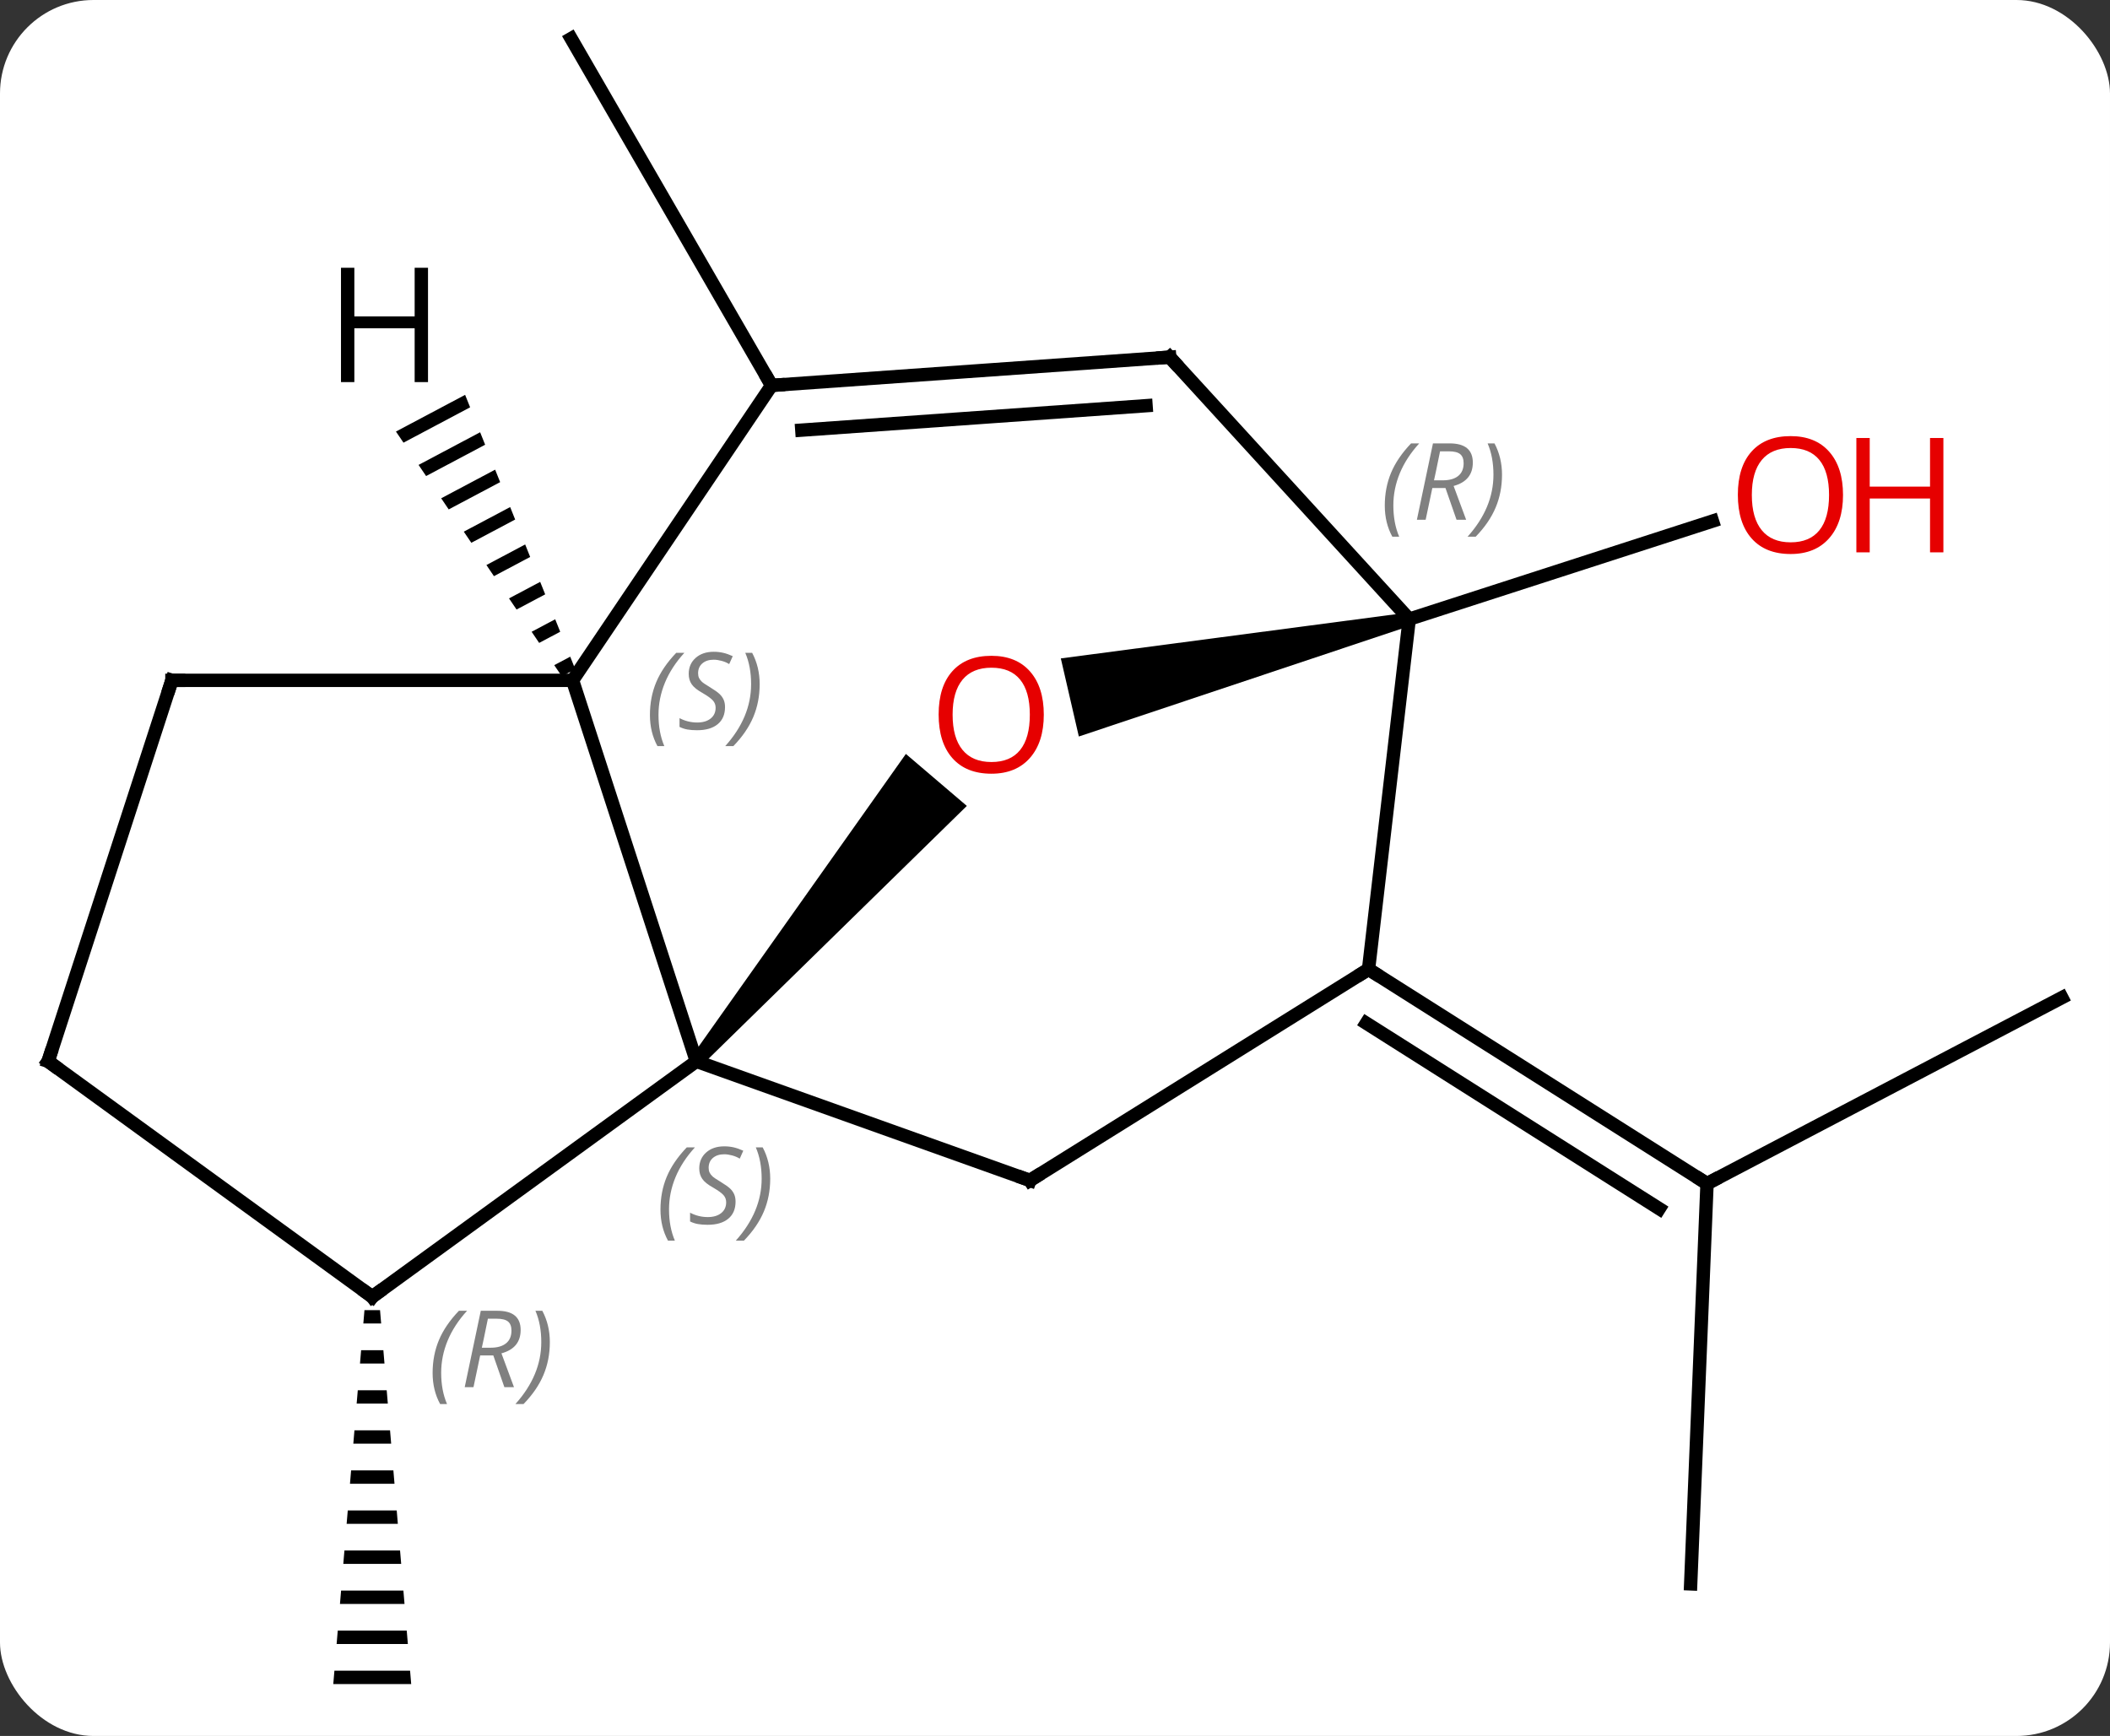 <svg width="158" viewBox="0 0 158 130" style="fill-opacity:1; color-rendering:auto; color-interpolation:auto; text-rendering:auto; stroke:black; stroke-linecap:square; stroke-miterlimit:10; shape-rendering:auto; stroke-opacity:1; fill:black; stroke-dasharray:none; font-weight:normal; stroke-width:1; font-family:'Open Sans'; font-style:normal; stroke-linejoin:miter; font-size:12; stroke-dashoffset:0; image-rendering:auto;" height="130" class="cas-substance-image" xmlns:xlink="http://www.w3.org/1999/xlink" xmlns="http://www.w3.org/2000/svg"><rect x="0" y="0" width="158" height="130" fill="#333333" stroke="none"/><svg class="cas-substance-single-component"><rect y="0" x="0" width="158" stroke="none" ry="7" rx="7" height="130" fill="white" class="cas-substance-group"/><svg y="0" x="0" width="158" viewBox="0 0 158 130" style="fill:black;" height="130" class="cas-substance-single-component-image"><svg><g><g transform="translate(79,65)" style="text-rendering:geometricPrecision; color-rendering:optimizeQuality; color-interpolation:linearRGB; stroke-linecap:butt; image-rendering:optimizeQuality;"><path style="stroke:none;" d="M-51.709 33.112 L-51.793 34.112 L-50.459 34.112 L-50.543 33.112 ZM-51.959 36.112 L-52.043 37.112 L-50.209 37.112 L-50.293 36.112 ZM-52.209 39.112 L-52.293 40.112 L-49.959 40.112 L-50.043 39.112 ZM-52.459 42.112 L-52.543 43.112 L-49.709 43.112 L-49.793 42.112 ZM-52.709 45.112 L-52.793 46.112 L-49.459 46.112 L-49.543 45.112 ZM-52.959 48.112 L-53.043 49.112 L-49.209 49.112 L-49.293 48.112 ZM-53.209 51.112 L-53.293 52.112 L-48.959 52.112 L-49.043 51.112 ZM-53.459 54.112 L-53.543 55.112 L-48.709 55.112 L-48.793 54.112 ZM-53.709 57.112 L-53.793 58.112 L-48.459 58.112 L-48.543 57.112 ZM-53.959 60.112 L-54.043 61.112 L-48.209 61.112 L-48.293 60.112 Z"/><line y2="-36.138" y1="-62.112" x2="-21.222" x1="-36.231" style="fill:none;"/><line y2="-18.636" y1="-25.976" x2="26.526" x1="49.23" style="fill:none;"/><line y2="9.711" y1="23.637" x2="75.396" x1="48.825" style="fill:none;"/><line y2="53.61" y1="23.637" x2="47.601" x1="48.825" style="fill:none;"/><line y2="7.587" y1="23.637" x2="23.478" x1="48.825" style="fill:none;"/><line y2="11.625" y1="25.513" x2="23.313" x1="45.245" style="fill:none;"/><line y2="-14.052" y1="14.478" x2="-36.126" x1="-26.856" style="fill:none;"/><path style="stroke:none;" d="M-26.476 14.803 L-27.236 14.153 L-11.167 -8.541 L-6.602 -4.648 Z"/><line y2="23.397" y1="14.478" x2="-1.878" x1="-26.856" style="fill:none;"/><line y2="32.112" y1="14.478" x2="-51.126" x1="-26.856" style="fill:none;"/><line y2="-36.138" y1="-14.052" x2="-21.222" x1="-36.126" style="fill:none;"/><line y2="-14.052" y1="-14.052" x2="-66.126" x1="-36.126" style="fill:none;"/><path style="stroke:none;" d="M26.414 -19.123 L26.638 -18.149 L1.785 -9.847 L0.436 -15.694 Z"/><line y2="7.587" y1="23.397" x2="23.478" x1="-1.878" style="fill:none;"/><line y2="14.478" y1="32.112" x2="-75.396" x1="-51.126" style="fill:none;"/><line y2="-38.253" y1="-36.138" x2="8.586" x1="-21.222" style="fill:none;"/><line y2="-34.619" y1="-32.79" x2="6.818" x1="-18.959" style="fill:none;"/><line y2="14.478" y1="-14.052" x2="-75.396" x1="-66.126" style="fill:none;"/><line y2="7.587" y1="-18.636" x2="23.478" x1="26.526" style="fill:none;"/><line y2="-38.253" y1="-18.636" x2="8.586" x1="26.526" style="fill:none;"/><path style="stroke:none;" d="M-44.171 -35.431 L-49.351 -32.683 L-49.351 -32.683 L-48.786 -31.85 L-48.786 -31.85 L-43.797 -34.498 L-44.171 -35.431 ZM-43.047 -32.63 L-47.657 -30.184 L-47.657 -30.184 L-47.093 -29.351 L-47.093 -29.351 L-42.672 -31.696 L-43.047 -32.63 ZM-41.923 -29.829 L-45.964 -27.685 L-45.4 -26.852 L-45.4 -26.852 L-41.548 -28.895 L-41.923 -29.829 ZM-40.798 -27.028 L-44.271 -25.186 L-43.706 -24.353 L-40.424 -26.094 L-40.798 -27.028 ZM-39.674 -24.227 L-42.577 -22.687 L-42.577 -22.687 L-42.013 -21.854 L-42.013 -21.854 L-39.3 -23.293 L-39.674 -24.227 ZM-38.55 -21.426 L-40.884 -20.188 L-40.319 -19.355 L-40.319 -19.355 L-38.175 -20.492 L-38.55 -21.426 ZM-37.426 -18.625 L-39.191 -17.689 L-38.626 -16.855 L-37.051 -17.691 L-37.426 -18.625 ZM-36.301 -15.824 L-37.497 -15.189 L-36.933 -14.356 L-36.933 -14.356 L-35.927 -14.89 L-36.301 -15.824 Z"/></g><g transform="translate(79,65)" style="fill:rgb(230,0,0); text-rendering:geometricPrecision; color-rendering:optimizeQuality; image-rendering:optimizeQuality; font-family:'Open Sans'; stroke:rgb(230,0,0); color-interpolation:linearRGB;"><path style="stroke:none;" d="M59.008 -27.934 Q59.008 -25.872 57.969 -24.692 Q56.93 -23.512 55.087 -23.512 Q53.196 -23.512 52.165 -24.677 Q51.133 -25.841 51.133 -27.95 Q51.133 -30.044 52.165 -31.192 Q53.196 -32.341 55.087 -32.341 Q56.946 -32.341 57.977 -31.169 Q59.008 -29.997 59.008 -27.934 ZM52.18 -27.934 Q52.18 -26.2 52.923 -25.294 Q53.665 -24.387 55.087 -24.387 Q56.508 -24.387 57.235 -25.286 Q57.962 -26.184 57.962 -27.934 Q57.962 -29.669 57.235 -30.559 Q56.508 -31.45 55.087 -31.45 Q53.665 -31.45 52.923 -30.552 Q52.18 -29.653 52.18 -27.934 Z"/><path style="stroke:none;" d="M66.524 -23.637 L65.524 -23.637 L65.524 -27.669 L61.008 -27.669 L61.008 -23.637 L60.008 -23.637 L60.008 -32.2 L61.008 -32.2 L61.008 -28.559 L65.524 -28.559 L65.524 -32.2 L66.524 -32.2 L66.524 -23.637 Z"/></g><g transform="translate(79,65)" style="stroke-linecap:butt; text-rendering:geometricPrecision; color-rendering:optimizeQuality; image-rendering:optimizeQuality; font-family:'Open Sans'; color-interpolation:linearRGB; stroke-miterlimit:5;"><path style="fill:none;" d="M48.403 23.369 L48.825 23.637 L49.268 23.405"/></g><g transform="translate(79,65)" style="stroke-linecap:butt; font-size:8.4px; fill:gray; text-rendering:geometricPrecision; image-rendering:optimizeQuality; color-rendering:optimizeQuality; font-family:'Open Sans'; font-style:italic; stroke:gray; color-interpolation:linearRGB; stroke-miterlimit:5;"><path style="stroke:none;" d="M-29.543 25.579 Q-29.543 24.251 -29.074 23.126 Q-28.605 22.001 -27.574 20.923 L-26.964 20.923 Q-27.933 21.986 -28.418 23.158 Q-28.902 24.329 -28.902 25.564 Q-28.902 26.892 -28.464 27.908 L-28.98 27.908 Q-29.543 26.876 -29.543 25.579 ZM-23.92 24.986 Q-23.92 25.814 -24.467 26.267 Q-25.014 26.72 -26.014 26.72 Q-26.42 26.72 -26.732 26.665 Q-27.045 26.611 -27.326 26.47 L-27.326 25.814 Q-26.701 26.142 -25.998 26.142 Q-25.373 26.142 -24.998 25.845 Q-24.623 25.548 -24.623 25.033 Q-24.623 24.72 -24.826 24.494 Q-25.029 24.267 -25.592 23.939 Q-26.186 23.611 -26.412 23.283 Q-26.639 22.954 -26.639 22.501 Q-26.639 21.767 -26.123 21.306 Q-25.607 20.845 -24.764 20.845 Q-24.389 20.845 -24.053 20.923 Q-23.717 21.001 -23.342 21.173 L-23.607 21.767 Q-23.857 21.611 -24.178 21.525 Q-24.498 21.439 -24.764 21.439 Q-25.295 21.439 -25.615 21.712 Q-25.936 21.986 -25.936 22.454 Q-25.936 22.658 -25.865 22.806 Q-25.795 22.954 -25.654 23.087 Q-25.514 23.22 -25.092 23.47 Q-24.529 23.814 -24.326 24.009 Q-24.123 24.204 -24.021 24.439 Q-23.92 24.673 -23.92 24.986 ZM-21.325 23.267 Q-21.325 24.595 -21.802 25.728 Q-22.279 26.861 -23.294 27.908 L-23.904 27.908 Q-21.966 25.751 -21.966 23.267 Q-21.966 21.939 -22.404 20.923 L-21.888 20.923 Q-21.325 21.986 -21.325 23.267 Z"/><path style="stroke:none;" d="M-30.332 -11.456 Q-30.332 -12.784 -29.863 -13.909 Q-29.395 -15.034 -28.363 -16.112 L-27.754 -16.112 Q-28.723 -15.05 -29.207 -13.878 Q-29.691 -12.706 -29.691 -11.472 Q-29.691 -10.144 -29.254 -9.128 L-29.77 -9.128 Q-30.332 -10.159 -30.332 -11.456 ZM-24.709 -12.05 Q-24.709 -11.222 -25.256 -10.769 Q-25.803 -10.316 -26.803 -10.316 Q-27.209 -10.316 -27.522 -10.37 Q-27.834 -10.425 -28.116 -10.566 L-28.116 -11.222 Q-27.491 -10.894 -26.788 -10.894 Q-26.163 -10.894 -25.788 -11.191 Q-25.413 -11.487 -25.413 -12.003 Q-25.413 -12.316 -25.616 -12.542 Q-25.819 -12.769 -26.381 -13.097 Q-26.975 -13.425 -27.202 -13.753 Q-27.428 -14.081 -27.428 -14.534 Q-27.428 -15.269 -26.913 -15.729 Q-26.397 -16.191 -25.553 -16.191 Q-25.178 -16.191 -24.842 -16.112 Q-24.506 -16.034 -24.131 -15.862 L-24.397 -15.269 Q-24.647 -15.425 -24.967 -15.511 Q-25.288 -15.597 -25.553 -15.597 Q-26.084 -15.597 -26.405 -15.323 Q-26.725 -15.05 -26.725 -14.581 Q-26.725 -14.378 -26.655 -14.229 Q-26.584 -14.081 -26.444 -13.948 Q-26.303 -13.816 -25.881 -13.566 Q-25.319 -13.222 -25.116 -13.026 Q-24.913 -12.831 -24.811 -12.597 Q-24.709 -12.362 -24.709 -12.05 ZM-22.115 -13.769 Q-22.115 -12.441 -22.591 -11.308 Q-23.068 -10.175 -24.084 -9.128 L-24.693 -9.128 Q-22.756 -11.284 -22.756 -13.769 Q-22.756 -15.097 -23.193 -16.112 L-22.677 -16.112 Q-22.115 -15.05 -22.115 -13.769 Z"/></g><g transform="translate(79,65)" style="stroke-linecap:butt; fill:rgb(230,0,0); text-rendering:geometricPrecision; color-rendering:optimizeQuality; image-rendering:optimizeQuality; font-family:'Open Sans'; stroke:rgb(230,0,0); color-interpolation:linearRGB; stroke-miterlimit:5;"><path style="stroke:none;" d="M-0.839 -11.482 Q-0.839 -9.42 -1.878 -8.24 Q-2.917 -7.06 -4.76 -7.06 Q-6.651 -7.06 -7.682 -8.225 Q-8.713 -9.389 -8.713 -11.498 Q-8.713 -13.592 -7.682 -14.74 Q-6.651 -15.889 -4.76 -15.889 Q-2.901 -15.889 -1.87 -14.717 Q-0.839 -13.545 -0.839 -11.482 ZM-7.667 -11.482 Q-7.667 -9.748 -6.924 -8.842 Q-6.182 -7.935 -4.76 -7.935 Q-3.338 -7.935 -2.612 -8.834 Q-1.885 -9.732 -1.885 -11.482 Q-1.885 -13.217 -2.612 -14.107 Q-3.338 -14.998 -4.76 -14.998 Q-6.182 -14.998 -6.924 -14.1 Q-7.667 -13.201 -7.667 -11.482 Z"/><path style="fill:none; stroke:black;" d="M-2.349 23.229 L-1.878 23.397 L-1.454 23.133"/><path style="fill:none; stroke:black;" d="M-50.721 31.818 L-51.126 32.112 L-51.531 31.818"/></g><g transform="translate(79,65)" style="stroke-linecap:butt; font-size:8.4px; fill:gray; text-rendering:geometricPrecision; image-rendering:optimizeQuality; color-rendering:optimizeQuality; font-family:'Open Sans'; font-style:italic; stroke:gray; color-interpolation:linearRGB; stroke-miterlimit:5;"><path style="stroke:none;" d="M-46.605 37.816 Q-46.605 36.488 -46.136 35.363 Q-45.667 34.238 -44.636 33.16 L-44.026 33.16 Q-44.995 34.222 -45.48 35.394 Q-45.964 36.566 -45.964 37.8 Q-45.964 39.128 -45.526 40.144 L-46.042 40.144 Q-46.605 39.113 -46.605 37.816 ZM-43.044 36.503 L-43.544 38.878 L-44.201 38.878 L-42.998 33.16 L-41.748 33.16 Q-40.013 33.16 -40.013 34.597 Q-40.013 35.956 -41.451 36.347 L-40.513 38.878 L-41.232 38.878 L-42.06 36.503 L-43.044 36.503 ZM-42.466 33.753 Q-42.857 35.675 -42.919 35.925 L-42.263 35.925 Q-41.513 35.925 -41.107 35.597 Q-40.701 35.269 -40.701 34.644 Q-40.701 34.175 -40.959 33.964 Q-41.216 33.753 -41.81 33.753 L-42.466 33.753 ZM-37.827 35.503 Q-37.827 36.831 -38.304 37.964 Q-38.78 39.097 -39.796 40.144 L-40.405 40.144 Q-38.468 37.988 -38.468 35.503 Q-38.468 34.175 -38.905 33.16 L-38.39 33.16 Q-37.827 34.222 -37.827 35.503 Z"/><path style="fill:none; stroke:black;" d="M-20.723 -36.173 L-21.222 -36.138 L-21.472 -36.571"/><path style="fill:none; stroke:black;" d="M-65.626 -14.052 L-66.126 -14.052 L-66.281 -13.576"/><path style="stroke:none;" d="M24.695 -27.139 Q24.695 -28.467 25.164 -29.592 Q25.633 -30.717 26.664 -31.796 L27.273 -31.796 Q26.305 -30.733 25.82 -29.561 Q25.336 -28.389 25.336 -27.155 Q25.336 -25.827 25.773 -24.811 L25.258 -24.811 Q24.695 -25.842 24.695 -27.139 ZM28.255 -28.452 L27.755 -26.077 L27.099 -26.077 L28.302 -31.796 L29.552 -31.796 Q31.287 -31.796 31.287 -30.358 Q31.287 -28.999 29.849 -28.608 L30.787 -26.077 L30.068 -26.077 L29.24 -28.452 L28.255 -28.452 ZM28.834 -31.202 Q28.443 -29.28 28.38 -29.03 L29.037 -29.03 Q29.787 -29.03 30.193 -29.358 Q30.599 -29.686 30.599 -30.311 Q30.599 -30.78 30.341 -30.991 Q30.084 -31.202 29.49 -31.202 L28.834 -31.202 ZM33.473 -29.452 Q33.473 -28.124 32.996 -26.991 Q32.52 -25.858 31.504 -24.811 L30.895 -24.811 Q32.832 -26.967 32.832 -29.452 Q32.832 -30.78 32.395 -31.796 L32.91 -31.796 Q33.473 -30.733 33.473 -29.452 Z"/><path style="fill:none; stroke:black;" d="M23.9 7.854 L23.478 7.587 L23.054 7.851"/><path style="fill:none; stroke:black;" d="M-74.992 14.772 L-75.396 14.478 L-75.242 14.002"/><path style="fill:none; stroke:black;" d="M8.087 -38.218 L8.586 -38.253 L8.923 -37.884"/></g><g transform="translate(79,65)" style="stroke-linecap:butt; text-rendering:geometricPrecision; color-rendering:optimizeQuality; image-rendering:optimizeQuality; font-family:'Open Sans'; color-interpolation:linearRGB; stroke-miterlimit:5;"><path style="stroke:none;" d="M-46.95 -36.386 L-47.95 -36.386 L-47.95 -40.417 L-52.466 -40.417 L-52.466 -36.386 L-53.466 -36.386 L-53.466 -44.948 L-52.466 -44.948 L-52.466 -41.308 L-47.95 -41.308 L-47.95 -44.948 L-46.95 -44.948 L-46.95 -36.386 Z"/></g></g></svg></svg></svg></svg>